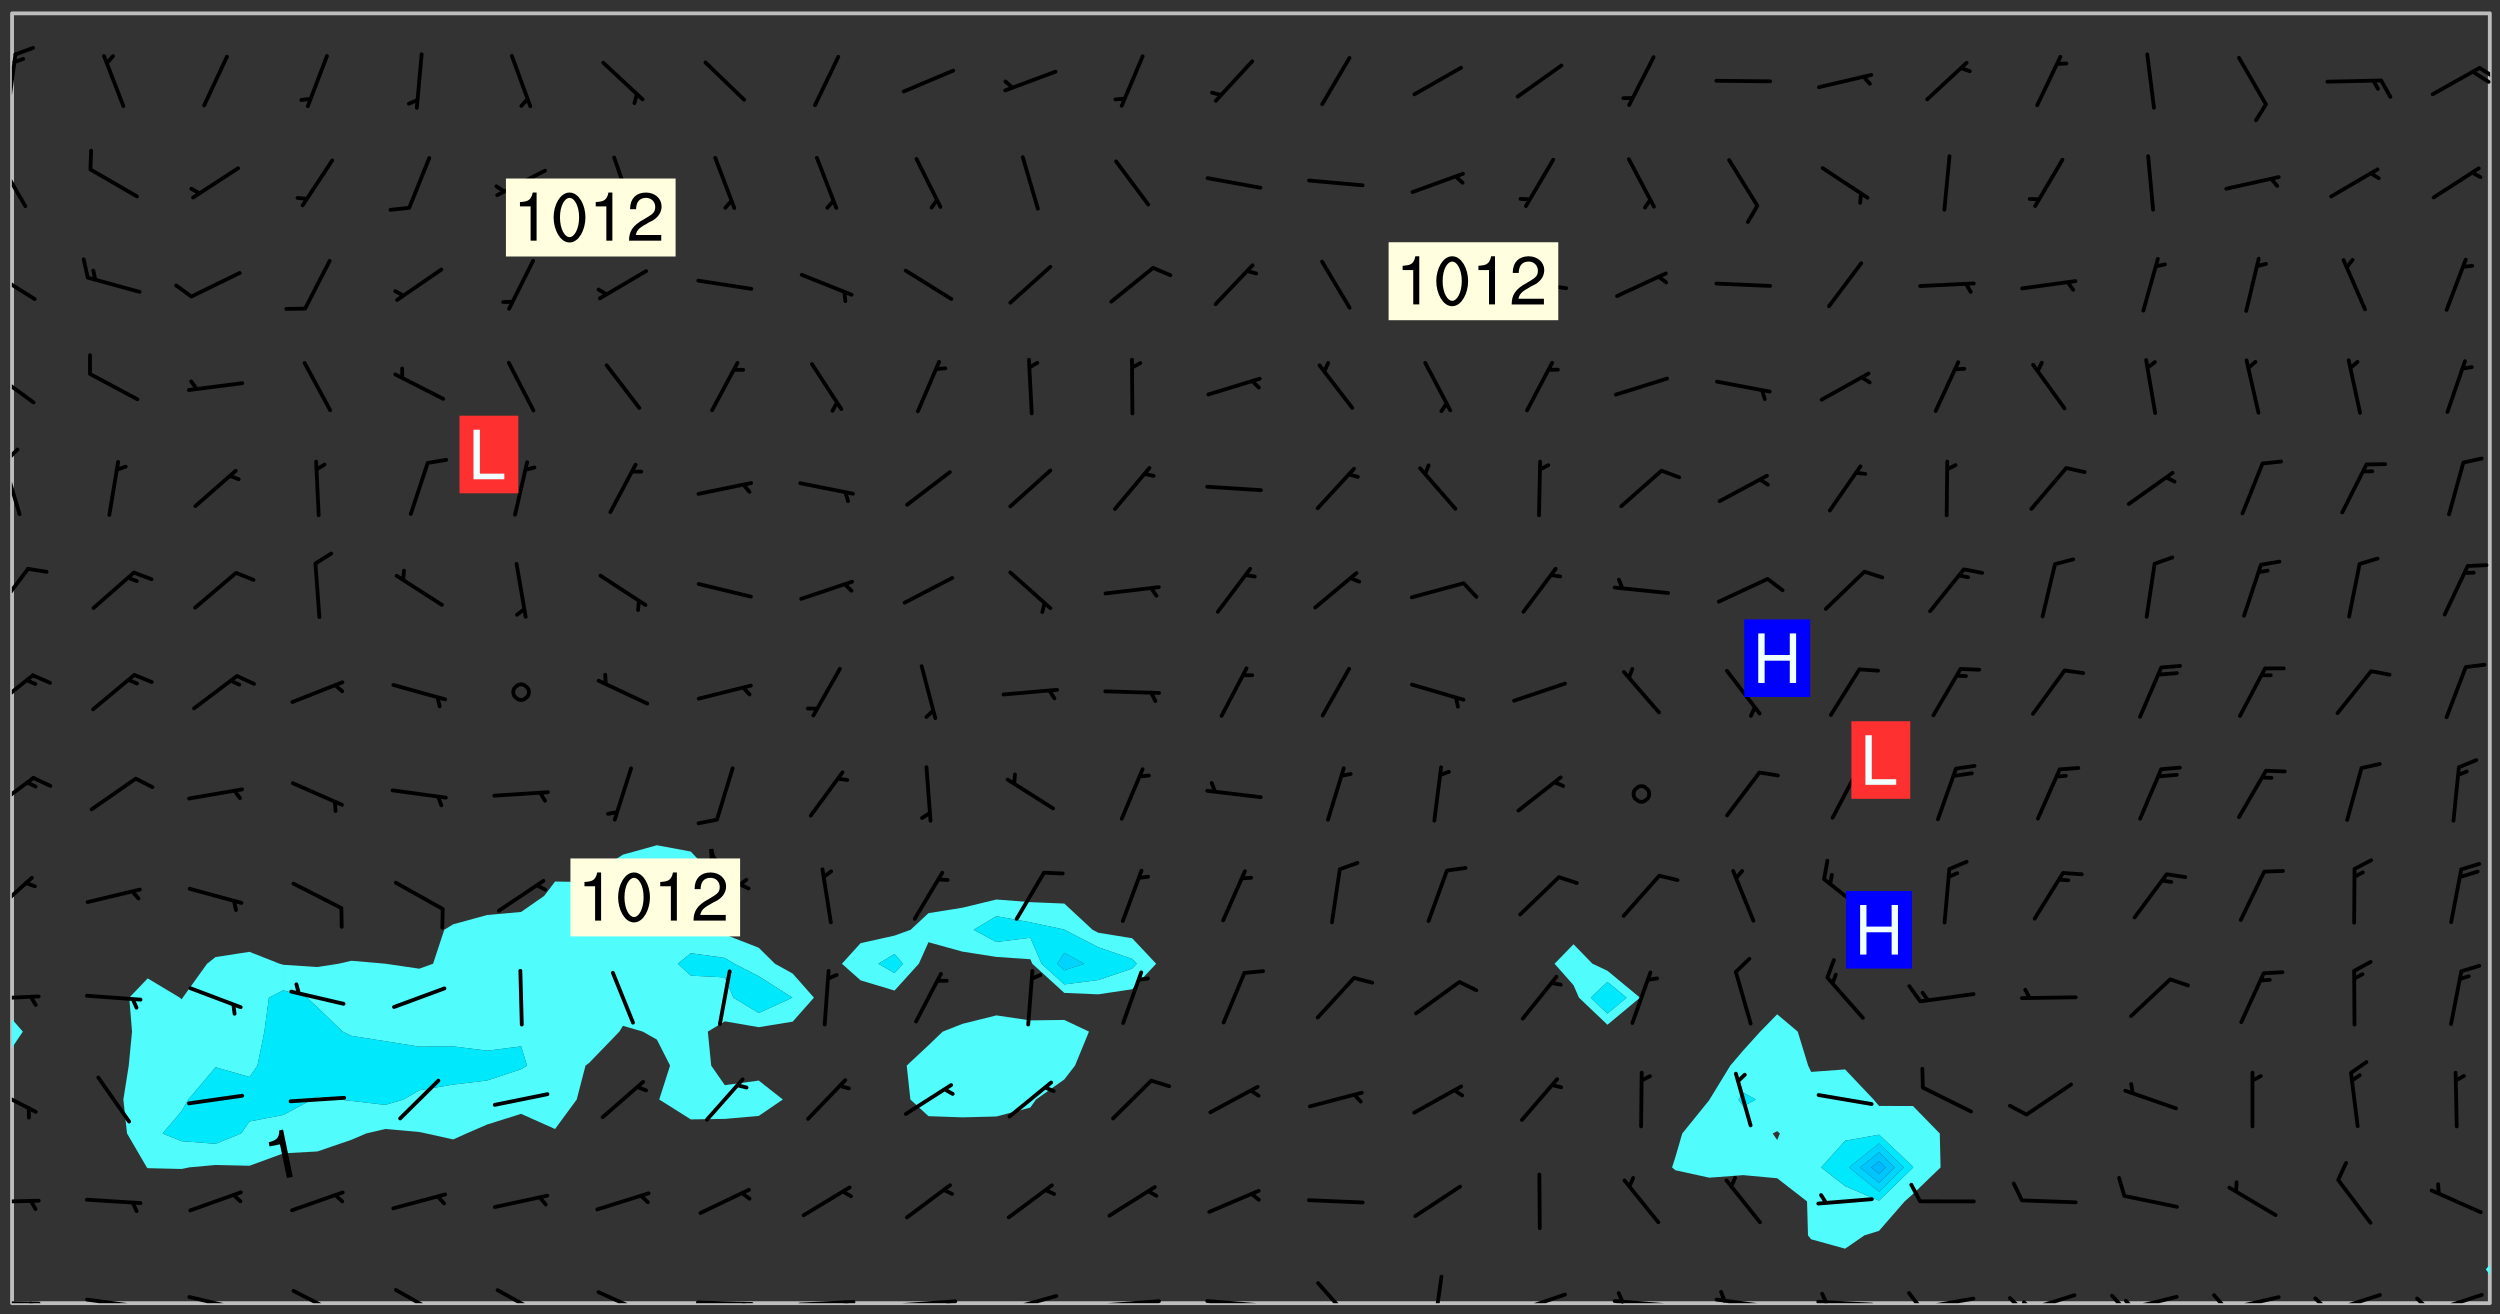 <svg xmlns="http://www.w3.org/2000/svg" role="img" xmlns:xlink="http://www.w3.org/1999/xlink" viewBox="142.45 309.95 326.84 171.84"><rect x="142.45" y="309.95" width="326.84" height="171.84" fill="#333333" stroke="none"/><defs><clipPath id="a"><path d="M144 446h1v34.328h-1zm0 0"/></clipPath><clipPath id="b"><path d="M144 311.672h1V444h-1zm0 0"/></clipPath><clipPath id="c"><path d="M144 311.672h324v168.656H144zm0 0"/></clipPath><clipPath id="d"><path d="M467 311.672h1V476h-1zm0 0"/></clipPath><clipPath id="e"><path d="M144 480h4v.328h-4zm0 0"/></clipPath><clipPath id="f"><path d="M146 480h2v.328h-2zm0 0"/></clipPath><clipPath id="g"><path d="M153 479h9v1.328h-9zm0 0"/></clipPath><clipPath id="h"><path d="M159 480h2v.328h-2zm0 0"/></clipPath><clipPath id="i"><path d="M166 479h9v1.328h-9zm0 0"/></clipPath><clipPath id="j"><path d="M172 480h2v.328h-2zm0 0"/></clipPath><clipPath id="k"><path d="M180 478h8v2.328h-8zm0 0"/></clipPath><clipPath id="l"><path d="M193 478h8v2.328h-8zm0 0"/></clipPath><clipPath id="m"><path d="M207 478h7v2.328h-7zm0 0"/></clipPath><clipPath id="n"><path d="M220 478h8v2.328h-8zm0 0"/></clipPath><clipPath id="o"><path d="M233 479h8v1.328h-8zm0 0"/></clipPath><clipPath id="p"><path d="M239 480h2v.328h-2zm0 0"/></clipPath><clipPath id="q"><path d="M246 479h9v1.328h-9zm0 0"/></clipPath><clipPath id="r"><path d="M252 479h2v1.328h-2zm0 0"/></clipPath><clipPath id="s"><path d="M260 479h8v1.328h-8zm0 0"/></clipPath><clipPath id="t"><path d="M266 479h2v1.328h-2zm0 0"/></clipPath><clipPath id="u"><path d="M273 479h8v1.328h-8zm0 0"/></clipPath><clipPath id="v"><path d="M286 479h9v1.328h-9zm0 0"/></clipPath><clipPath id="w"><path d="M300 479h8v1.328h-8zm0 0"/></clipPath><clipPath id="x"><path d="M314 477h6v3.328h-6zm0 0"/></clipPath><clipPath id="y"><path d="M329 476h3v4.328h-3zm0 0"/></clipPath><clipPath id="z"><path d="M340 478h8v2.328h-8zm0 0"/></clipPath><clipPath id="A"><path d="M353 479h8v1.328h-8zm0 0"/></clipPath><clipPath id="B"><path d="M353 478h2v2.328h-2zm0 0"/></clipPath><clipPath id="C"><path d="M366 479h9v1.328h-9zm0 0"/></clipPath><clipPath id="D"><path d="M367 478h2v2.328h-2zm0 0"/></clipPath><clipPath id="E"><path d="M379 479h9v1.328h-9zm0 0"/></clipPath><clipPath id="F"><path d="M380 478h2v2.328h-2zm0 0"/></clipPath><clipPath id="G"><path d="M393 479h8v1.328h-8zm0 0"/></clipPath><clipPath id="H"><path d="M391 478h3v2.328h-3zm0 0"/></clipPath><clipPath id="I"><path d="M406 479h8v1.328h-8zm0 0"/></clipPath><clipPath id="J"><path d="M404 479h4v1.328h-4zm0 0"/></clipPath><clipPath id="K"><path d="M406 479h3v1.328h-3zm0 0"/></clipPath><clipPath id="L"><path d="M419 479h9v1.328h-9zm0 0"/></clipPath><clipPath id="M"><path d="M418 479h3v1.328h-3zm0 0"/></clipPath><clipPath id="N"><path d="M420 479h2v1.328h-2zm0 0"/></clipPath><clipPath id="O"><path d="M433 479h8v1.328h-8zm0 0"/></clipPath><clipPath id="P"><path d="M431 479h3v1.328h-3zm0 0"/></clipPath><clipPath id="Q"><path d="M446 479h8v1.328h-8zm0 0"/></clipPath><clipPath id="R"><path d="M444 479h4v1.328h-4zm0 0"/></clipPath><clipPath id="S"><path d="M459 478h9v2.328h-9zm0 0"/></clipPath><clipPath id="T"><path d="M458 479h3v1.328h-3zm0 0"/></clipPath><clipPath id="U"><path d="M144 466h4v2h-4zm0 0"/></clipPath><clipPath id="V"><path d="M144 451h4v5h-4zm0 0"/></clipPath><clipPath id="W"><path d="M144 439h4v2h-4zm0 0"/></clipPath><clipPath id="X"><path d="M144 424h3v6h-3zm0 0"/></clipPath><clipPath id="Y"><path d="M144 411h4v6h-4zm0 0"/></clipPath><clipPath id="Z"><path d="M144 397h3v6h-3zm0 0"/></clipPath><clipPath id="aa"><path d="M144 384h3v7h-3zm0 0"/></clipPath><clipPath id="ab"><path d="M144 370h2v8h-2zm0 0"/></clipPath><clipPath id="ac"><path d="M144 368h1v3h-1zm0 0"/></clipPath><clipPath id="ad"><path d="M144 358h4v5h-4zm0 0"/></clipPath><clipPath id="ae"><path d="M144 345h4v5h-4zm0 0"/></clipPath><clipPath id="af"><path d="M144 330h3v8h-3zm0 0"/></clipPath><clipPath id="ag"><path d="M144 316h1v9h-1zm0 0"/></clipPath><clipPath id="ah"><path d="M466 318h2v3h-2zm0 0"/></clipPath><clipPath id="ai"><path d="M465 319h3v2h-3zm0 0"/></clipPath><g id="aj" clip-path="url(#clip1)"><path fill="#fff" fill-opacity="0" fill-rule="evenodd" d="M0 0h1000v1000H0zm0 0"/><path fill="#d3d3d3" fill-opacity="0" fill-rule="evenodd" d="M162.152 355.867l-.234.293.059.234.117.172.176.234.293.348.113.059.117-.172.059-.234.176-.176.465-.176h.699l.234.293.289.816.059.176.176.23.352.234.699.699.172.176.234.348.234.41.289.582.41.465.23.234.234.176.117.23.176.293.172 1.164v.234l.059.289.059.117.117.117.348.41.117.172.176.176.176.234.117.172.172.352.059.234.234.406.234-.059-.176.176-.059.93h-.582l-.234-.113-.348.113-.117.117-.059.293-.059.176-.117.172-.465.293-.059.234-.059.113v.645l.059.172v.41l.059.059v.406l.059.406.117.176.059.059.23.641-.059.293v.699l-.059.582v.234l-.059.23-.055.352v1.922l.055.117h.426l-.367.117-.023.352.891 1.168 1.742.539 1.34.359v.539l.09.809.535.715 1.52.27.891-.086.09 1.164.535.18 1.16-.18 2.055-.984 1.16-.363 1.879-.176 1.695-.18-.18.719-1.516.086-1.25.09-.805.27-1.074.809.27.719.535.898-.18.625-.266.809.266 1.078.625.898.805.18 1.25-.18-.266.723.098.504.055.293v.172l.059.293v.406l.176.117.352.117h.406l.293-.176.113-.117.059-.117.117-.23.059-.176.352-.465.23-.176.176-.059.176.059.059.176.117.988.055.469.059.172.117.234.176.059.816.059h.289l.117.234.059.406.059.352v1.105l.117.293.117.348.289.699.176.352.582.754.352.176.172.059.469.234.641.465.348.234.293.176.293.055.23.062.816.348.293.176.113.172.352.352.117.176.523.641v.289l.059.352v.348l.059.352.059.289.117.059.172.059h.176l.582.234.176.117.176.289.176.234.113.234.293.23.117.117v.41l.059.055.289.234.234.117.059.117.117.172.059.117.23.234.059.176.234.059.117.059-.117.113-.059.117v.117l-.117.293-.117.289v.582l.176.117.117.059.059.117.117.117.113.059.176.348.059.352.059.406v.176l-.059.176-.117.699v.172l.117.176.293.293h.406l.176.117.117.172.117.293v.234h-.527l-.23-.234h-.234l-.176.059-.059.699.059.348.117.176.176.41.117.23.289.469.176.055h.523l.234.059.758.641.059.293v.234l.059.059.23.348v.352l-.117.172v.293l.293.289.293.176.172.059.293.176.293.117.582.406.289.234.293.176.219.16.016.012.23.176.641.523.176.234.117.176.176.176.113.172v.641l.117.176.469.117.582.117.234.059.23.113.293.117.113.059.586.352.289.172.176.062.176.055.176.059.699.352.289.176.234.055.289.176.234.117.641.406.293.117.172.059.234.059.41.059.23.059.234.117.059.172-.41.176.469.059.059.293.113.234.176.055.234.059.176.059.406.117.641.234.117.172.059.234v.176l-.059.117-.059.406.234.234.117.059.348.117.641.23.176.117.289.117.176.176.234.465.582 1.105.176.176.348.176.176.117.352.117 1.047.523.234.059.465.113.293.059.465.176.758.582.234.234.348.465.176.176.289.234.816.699.293.176.289.289.293.176.293.289.695.641.176.176.293.234.289.234.469.289.641.582.348.234.234.293.348.348.352.465.934.992.348.406.117.176.234.059.113.117.645.176.23.113.234.059.293.176.23.117.934.699.406.406.234.176.406.176.234.117.816.348.348.234.234.117.293.289.23.117.758.352.352.172.23.059.293.117.234.059.871.176h.816l.469.23.172.059.875.699.465.117.293.059.176.059.23.059.469.059.348.059.352.059.406.059h.293l.172.059v.23l.176.176h.293l.348.059.352.059.699.117h.641l.465-.234.293-.176.172-.117.41-.172.289-.176.934-.465.469-.293.523-.293.465-.172.465-.176 1.051-.465.289-.117.41-.117.289-.117.527-.176 1.516-.699.582-.348.289-.059.293-.059.348-.117.875-.23.352-.117h.113l.234-.059.875-.234.234-.059h.812l.352-.059.816-.117.172-.059.352-.055.293-.059.23-.059.816-.176.176-.059h.348l.234-.059.465-.117.758-.172.234-.059h.348l.41-.117.289-.059 1.285-.059h.289l.41-.059.23-.059h.176l.875-.117h.406l.41-.117h.348l.352-.113.871-.059h1.75l1.047.289.41.117.289.117.352.117.289.117 1.051.172.289.059h.293l.293.059.172.059.41.059.172.059.117.059h.117l.117.059.352.059h.113l.41.066 1.922.395 1.926.395 1.52.449 1.695.719 2.145.805 1.605-.719 1.43-.805 1.16-1.078 1.25-.449 3.035-.719 1.875-.359 2.145-1.348 2.234-1.254 2.5-1.258 1.695-.449 1.785-.18 1.16-.27.625.539 1.34-.27.715-.988.984-1.344.445-.18.805-.359 1.875-.539 1.785-.449 1.25-.27 1.16-.09 1.699-.09 1.961-.27 1.25-.09h.539l.625-.09h.891l2.145-.18 2.41-.18 2.59-.09 1.695.18 1.609.09 1.43.359 1.16.719 1.875.988 1.16 1.527.266.715.629.09.355.898.535.539.535 1.527 1.074.359h.535l-.805.535.09 1.707.715 2.695.891.805.895.988.715 1.258 1.785.539 1.52-.18.355 1.344 1.609-.805.98-.539.27.27.316-.215.219-.145.801.449.449-.359h.355l.535-.27.539-.719.535-.27.625-.988 1.16.449.84.371 1.395.617 1.695-.18h1.605l1.785.09.18-1.707.535-1.344.805.27.492.848.402.406-.09.539v.359l.715.449.711-.27h1.43l.359.988.445 1.258.715 1.344 1.25.629 1.695.629.715-.18.18-.539.98-.09.449.359.086 1.258-.266.629-.535.18v.539l.715.984.266.539.984.988.801 1.078-.266.359-.09.898-.625 2.332-.355 2.066-.09 1.793-.18.719-.09.539v1.438l-.98 1.883-.359 1.707-.535.898-.805 1.168-.266.539 2.055 1.254.086.359-.355.539-.09-.18v.809l.09 1.438-.445.715-1.074.094-.266.715.535.898.805.719 1.16.809 1.34.27.445.359-.355.449-1.789-.09-1.25-.449-.715-.719-.625-.09-.176 3.59-.188 1.309h89.359V311.703h-55.27v49.082l.762.125 3.289.543 2.023 2.836v2.754l2.352.332 2.348.332h4.051l-1.379 4.16-2.023.707-2.023.703-.543.344-2.594 1.617-.188.117-2.023-2.078-.73-2.742-2.672-2.078-1.375-3.5-.066-.082-1.957-2.672 2.75-1.418v-49.082H294.422v91.414l.117.031.133.012.074.074.105.047.09.059.086.059.09.059.297.297.059.09.031.117.027.117.016.137-.031.117-.059.09-.059.086-.043.105-.047.102-.027.121v.145l.176.27.148.148.074.086.074.074.043.105.062.09.059.086.043.105.059.09.047.102.043.105.059.086.117.18.074.074.062.086.059.09.043.105.059.09.059.086.062.09.059.09.043.102.117.18.074.074.059.086.074.074.09.059.105.047h.148l.133-.016.133.016.102-.047.074-.074.047-.102-.016-.133v-.148l-.047-.105-.027-.117-.047-.102-.027-.121-.043-.102-.062-.09-.043-.102-.043-.105-.031-.117-.016-.133-.012-.137.086-.059.059-.086.121-.031.043.105.016.133v.117l.059.102.059.09.09.059.148.148.059.09.043.105-.012.102.086.059.105.047.086.059.09.059.074.074-.117.027-.105.047-.086.059-.074.074-.059.09-.062.086-.027.121-.047.102-.043.105-.031.117-.012.133-.016.133v.148l.027.117.047.105.043.102.059.09.074.074.09.059.074.074.09.059.059.09.043.105.047.102.117.031.133.016h.148l.117-.031.105.043.043.105.047.102.027.121L299.5 410l.027.117.031.121.027.117.105.043.102.047.133-.016.148.148.062.086.074.074.07.074.09.062.105.043.102.043.117.031.137.016.117-.031.074-.074.027-.117-.012-.133-.031-.121-.027-.117.043-.105h.117l.09.062.117.027h.148l.133.016h.148l.133.016.133-.016h.148l.133-.016.133-.012.137.012.117-.027.133-.016.191-.059-.059.176-.016.133-.027.121-.016.133-.059.086-.133.016-.105.047-.105.043-.117.031-.117.027-.266.031h-.148l-.133.016-.074.074.059.086.148.148.117.18.074.07.09.062.09.059.086.059.09.059.102.043.105.062.105.043.086.059.105.047.102.043.18.117.059.09-.043.102-.047.105.016.133.223.223.059.09.043.102.031.121.043.102.016.133.031.117.012.137.031.117.148.148.102.043.105.043.117.031.133.016.137.016h.117l.117-.031.09-.059.043-.105.047-.102.043-.105.031-.117.012-.133v-.148l-.012-.133-.016-.133-.031-.117-.043-.105-.047-.105-.043-.102-.043-.105-.016-.133.016-.133.027-.117.031-.117.027-.121.047-.102.09-.059.086-.062.074-.074.09-.059.223-.223.059-.086.074-.074.117-.18.059-.086v-.148l-.074-.074-.102-.047-.105-.043-.102-.043-.059-.09-.047-.105-.027-.117.09-.059.117-.031.102-.043.18-.117.148-.148.012-.133-.012-.105-.09-.059-.133.016h-.148l-.133.016-.133-.016-.121-.031-.086-.059-.074-.074-.059-.09-.062-.086-.117-.18-.059-.086.031-.121.086-.059.121-.031.059-.086v-.121l-.031-.117-.059-.09-.059-.086-.047-.105-.027-.117-.016-.133.059-.09.074-.074.09-.059.117-.18.074-.074.059-.086.148-.148.121-.031.133-.016.133.016.074.074.043.105.016.133-.031.117-.117.031-.133.012-.148.148-.043.105-.047.102-.027.121-.031.117v.148l.031.117.043.105.059.09.074.07.074.074.117.031.121.027.117-.027.133-.016h.117l.09.059.074.074.047.105.059.086.102.047.133.016.105.043.086.059-.012.105-.074.074-.18.117-.059.09-.09.059-.07.074-.074.074-.062.09-.027.117-.016.133.016.133-.016.133v.148l.016.133.027.117.031.121.074.074.09.059.086.059.09.059.117.031v.086l-.102.047-.09.059-.266.031-.117.027h-.148l-.105.043-.102.047-.059.09-.062.234-.012.133-.031.121-.016.133v.293l-.012.133.012.137.016.133.133.016.133.012.121.031.086.059.074.074.047.105.043.102.016.133v.445l-.016.133v.445l.031.266.027.117.016.133.031.117.086.211.031.266v.148l-.031.117-.027.117-.031.121-.027.117-.031.117-.031.121-.012.133-.016.133.09.059.117-.031.102.016.047.105-.031.266v.441l-.043.105-.047.105-.043.102-.043.105-.059.086-.031.121-.043.117-.031.117-.016.133.016.133.059.09.105.047.086.059.059.086-.012.137-.031.117-.043.102v.445l-.016.133v.148l-.031.117-.043.105-.027.117-.047.105-.043.102-.031.121-.027.117-.031.133-.031.117-.027.117-.043.105-.031.117-.031.121-.012.133-.016.133v.297l.027.117v.148l.047.398.027.117.059.09.121.031h.148l.133-.016.059.09v.117l-.059.09-.09.059-.102.043-.105.047-.09.059-.086.059-.137.016-.117-.031-.133-.016-.102.047-.062.086-.012.137-.016.133-.031.117-.027.117-.016.133-.031.121v.297l.016.133.031.117v.148l.012.133v.148l-.027.117-.047.102-.027.121-.031.117-.059.09-.074.074-.102.043-.105.047-.117.027-.121.031-.102-.047.059-.086.105-.047.027-.117.031-.117.027-.121.031-.117v-.148l.016-.133-.031-.117-.043-.105-.105.016-.074.074-.102.043-.09.062-.074.074-.043.102-.016.133-.031.117L304.25 426l-.031.117-.027.117-.031.121-.027.117-.031.117-.043.105-.09.059h-.09l-.117-.031-.031-.086.016-.137-.031-.117v-.148l-.012-.133v-.148l-.062-.234-.027-.121-.043-.102-.047-.105-.059-.086-.059-.09-.043-.105-.062-.086-.148-.148-.07-.074-.105-.047-.105-.043-.102-.043-.297-.297-.09-.074-.086-.059-.105-.043-.09-.062-.086-.059-.105-.043-.09-.059-.086-.062-.074-.07-.105-.047-.086-.059-.105-.043-.09-.062-.102-.043-.105-.043-.086-.059-.105-.047-.105-.043-.102-.047-.09-.059-.102-.043-.105-.043-.09-.062-.117-.027-.133-.016-.133.016H299.75l-.133.016-.117-.031-.09-.059-.074-.074-.09-.059-.102-.047h-.148l-.121-.027-.102-.043-.074-.074-.117-.18-.09-.059-.102-.043-.09-.062-.105-.043-.09-.059-.086-.059-.105-.047-.059-.086-.059-.09-.043-.105-.047-.102-.074-.074-.086-.059-.074-.074-.09-.059-.223-.223-.043-.105-.031-.266.105-.043h.145l.105.043.074.074.09.059.086.059.105.047.09.059.148.148.07.074.148.148.062.086.074.074.086.059.074.074.09.062.09.059.086.059.27.176.102.047.105.043.102.043.047-.074.059-.086.074-.074.07-.074.105.043.074.074.059.09.043.102.047.105.043.105.121.027.117-.027.074-.09.043-.105.059-.09.074-.074.105-.043.117-.027.133.012.09.059.148.148.059.09.043.105.047.102.043.105.043.102.105.047.105.043.133.016.086-.059.059-.09.074-.074.105-.043.117.027.105.047.102.043.105.043.102.047.18.117v.117l-.016.133.016.133.016.137.059.086.102.047.121.027.117.031h.148l.117-.031.059-.09.18-.117.059-.09.074-.074.059-.086.117-.18.18-.117.117.031.09.059.043.074-.016.133v.117l.09.059h.148l.133-.016.133-.012.266-.031.105-.043.117-.031.121-.027.074-.074.07-.074.062-.09-.016-.105-.047-.102-.102-.043-.105-.016-.117.027-.266.031h-.148l-.074-.074-.09-.059-.117-.031-.117-.027-.133-.016h-.148l-.133.016h-.297l-.105-.047-.148-.148-.043-.102-.059-.09.223-.223.086-.059.105-.043.117-.031.133-.016.133.016.137.016.102.043.133-.012.09-.062.102-.043.062-.09-.047-.102-.09-.059-.117-.031-.102-.043-.059-.09-.062-.09v-.117l.016-.133.105-.047.074-.07v-.121l-.09-.059-.031-.117.09-.059.074-.074.043-.105.059-.09.047-.102.016-.133v-.148l-.047-.105-.043-.102-.09-.059-.133-.016-.102-.043-.137-.016-.117-.031h-.445l-.133-.016-.133-.012-.133-.016-.117-.031h-.148l-.133-.016-.133-.012-.266-.031-.121-.043-.086-.059-.074-.074v-.148l.012-.133.105-.047.102-.043.133-.016h.152l.133-.016h.293l.121.031.102.043.09.059.234.062.121-.047.09-.059.102-.043.133-.016.105.043.102.047.133.012.121-.027h.145l.121-.031.117-.027.105-.047.074-.074.086-.059.148-.148.059-.086.047-.105.027-.117.016-.105-.102-.043-.09-.059-.117-.031-.105-.043-.09-.062-.074-.086-.074-.074-.102-.043-.105-.047-.102-.043-.059-.09-.047-.102-.086-.211-.062-.086-.059-.09-.074-.074-.086-.059h-.27l-.117.031-.09.059-.102.043-.133.016-.105-.016-.027-.117-.062-.09-.117-.031-.102-.043-.148-.148-.031-.117-.016-.105.074-.074.18-.117.117-.027.117-.031.137.016.102.043.105.043.102.047.105.043.117.031.133.016.117.027.133.016.105-.016.09-.059-.074-.074-.105-.043-.074-.074-.074-.09-.148-.148-.086-.059-.09-.059-.074-.074-.09-.059-.102-.047-.121-.027-.102-.047-.105-.043-.117-.031-.102-.043-.121-.031h-.148l-.117.031-.105.043-.086.062-.18.117-.086.059-.09.059-.105.047-.086.059-.105.043-.102.043-.105.047-.074.074-.059.09-.059.086-.047.105-.059.086-.074.074-.133-.012-.117-.031h-.117l-.074.074-.09.059-.074.074-.09.059-.086.059-.105.047-.102.043-.137.016-.102-.043-.148-.148-.105-.047h-.086l-.105.047-.102.043-.121.031-.117-.031-.074-.074v-.117l.031-.121.074-.07.059-.09.074-.074.117-.031.105-.043h.293l.133-.016.137-.016.102-.043.09-.059.102-.047.09-.059.133-.012.09.059.133.012.09-.059.086-.059.105-.043.09-.059.086-.062.09-.059.148-.148.059-.086.059-.09.105-.043.133-.016.117.027.121.031.059-.059.059-.09.031-.266.027-.117.105.012.133.016.102-.043.09-.059.059-.09.074-.074.059-.09.047-.102.012-.133-.012-.133-.047-.105-.148-.148-.059-.09-.059-.086-.043-.105v-.445l.016-.133v-.148l.012-.133-.059-.059-.09.059-.102-.043-.18-.117-.086-.059-.062-.09-.059-.09-.074-.074-.086-.059-.121.031-.102.012-.105.047-.086.059-.105.043-.148.148-.09.059-.086.059-.09.062-.105.043-.133.016v-.121l.105-.043.117-.031.074-.07.043-.105v-.148l-.027-.117-.148-.148-.133-.016h-.148l-.117.031-.105.043-.102.043-.09.062-.117.027-.074-.074.012-.133-.043-.102-.043-.105-.09-.059-.117.027-.121.031-.117.031-.102.043-.121.031-.102.043-.105.043-.09.059-.102.016v-.117l.016-.133-.059-.09-.074.043-.148.148-.059.09-.074.074-.047.105-.043.102-.074.074-.059.09-.074.074-.059.086-.074.074-.09.062-.074.07-.074.074-.102.016-.133.016-.105-.043v-.121l.148-.148.043-.102.059-.09.047-.102.043-.105.059-.09.031-.117.043-.102.031-.121.027-.117.047-.105.043-.102.043-.105.074-.07.09-.062.09-.059.102-.043h.297l.266-.031.105-.043-.074-.074-.117-.031-.105-.043-.09-.059-.102-.047-.09-.059-.102-.043-.105-.043-.09-.062-.086-.059-.105-.043-.102-.043-.121-.031-.117-.031-.102-.043L297.5 410.25l-.102-.043-.09-.059-.043-.105-.016-.133.102-.043.133-.016.137.016.133-.016.102-.043.059-.09.016-.105-.09-.059-.074-.074-.102-.043-.09-.059-.148-.148-.043-.105-.016-.133v-.293l-.059-.09-.09-.059-.074-.074-.043-.105-.031-.117-.059-.09-.074-.074-.117-.027-.074-.074-.09-.059-.09-.062-.086-.059-.074-.074-.059-.086-.047-.105-.086-.059-.148-.148-.195-.059-.133.016-.102.043-.074.074-.047.102-.043.105-.059.09-.059.086-.297.297-.09.059h-.086l-.062-.086-.043-.105.031-.117.059-.09.027-.117-.012-.133-.09-.062-.105.047-.117.027-.117.031-.27.176-.102.047-.117.027-.105.047-.09.059-.102.043-.059-.086-.047-.105.016-.133.047-.105.07-.074.074-.07.059-.09v-.148l-.043-.105h-.238l-.102.047-.031.117-.027.117-.031.121-.074.043-.133.016-.074-.047-.043-.102-.043-.105-.047-.102-.043-.105-.121.031-.102.043-.133.016-.117.031-.105.043-.09.059-.102.047-.121.027-.133.016-.102-.043-.059-.09-.047-.105-.043-.102-.043-.105v-.117l.059-.09.086-.059.18-.117.102-.047.105-.043.105-.059.102-.043.09-.062.102-.043.105-.059.102-.047.09-.059.105-.043.102-.043.09-.062.102-.043.137-.016.117.031.102.043.121.031.102.043.105.047.102.043.105.043.102.047.105.043.102.043.105.047.086.059.105.043.117.031.105.043.102.047.09.059.105.043.102.043.105.047.117.027.102.047.121.027h.148l.086-.059.016-.102.059-.09-.027-.117-.074-.074-.117-.18-.074-.074-.09-.074-.18-.117-.086-.059-.105-.043-.102-.047-.27-.176-.059-.09-.074-.074-.059-.09-.043-.102-.031-.117-.016-.137v-.562l-.012-.133-.016-.133-.031-.117-.016-.133-.012-.133-.031-.121-.223-.223-.059-.086-.016-.105.031-.117.133-.016v-91.414H172.992v1.453l-.059.234-.352 1.051-.172.523-.117.348-.176.41-.117.172-.234.293-.23.059h-.352l-.117.059-.23.406v.293l.117.176.23.23.117.234.641.758.293.465.176.234.23.352.234.348.641.816.176.465.172.41.117.695.176.469.117 1.398.059.465v.875l.117 1.047v4.781l-.059.465-.352 1.281-.176.523-.113.41-.352.93L172.934 336l-.234.582-.117.176-.172.348-.176.406-.352.816-.059.293-.113.293-.117.289-.059.176-.117.875-.059.406-.059.117-.059.176-.059.172-.23.527-.117.172v.234l-.117.234-.059.172-.176.586v.289l-.059.176v.293l-.059.113-.059.527v.172l-.055.234v2.621l-.176.816-.117.176-.176.234-.117.172-.113.234-.586.934-.23.289-.293.465-.176.234-.289.352-.352.699-.113.23-.176.41-.176.23-.406.527-.816.699-.293.172-.289.234-.176.117-.176.176-.523.406-.527.176-.172.176-.234.055-.641.176h-.758m12.211 31.023l-1.074.449.359.895 1.25-.715.445-.539-.98-.09"/><path fill="#d3d3d3" fill-opacity="0" fill-rule="evenodd" d="M201.508 416.598h-.895l.449.629.98.359.805-.09.445-.988-.176.09-.715-.355-.895.355m154.621 59.07l-.059-.523v-.293l.113-.293.059-.23.469-.469h.113l.117-.113.117-.059h.176l.234-.059h.348l.234.059.117.059.23.172.059.176.117.582v.293l-.117.176-.172.289-.176.176-.527.523-.23.234-.117.059h-.176l-.117-.059-.406-.293-.176-.117-.117-.059-.059-.113-.055-.117m6.641-10.957l-.059-.172v-1.109l.059-.172.176-.059.172-.059h.176l.234-.059.117.059.059.699-.059.172-.117.176-.117.059-.234.523-.113.059h-.234l-.059-.117m9.613-14.391l-.117-.176v-.699l.293-.875.117-.172.176-.352.113-.23.117-.293.352-.758.117-.23.172-.234h.176l.117-.059h.641l.117.059.234.234.172.113.352.293.117.117.113.176v.113l.117.059.117.117v.699l-.059.176v.23l-.059.176-.348 1.051-.117.23-.117.234-.117.059-.23.234-.641.289h-.875l-.41-.117-.641-.465"/><path fill="none" stroke="#bebebe" stroke-linecap="round" stroke-linejoin="round" stroke-miterlimit="10" stroke-width=".5" d="M467.957 311.695H144.027v168.625h323.93v-168.625"/><g clip-path="url(#a)"><path fill="#fff" fill-opacity="0" fill-rule="evenodd" d="M144 475.891v4.438h.004H144v-33.371 28.934"/></g><g clip-path="url(#b)"><path fill="#fff" fill-opacity="0" fill-rule="evenodd" d="M144 440.383v2.793-131.504h.004H144V440.383"/></g><path fill="#50fcfc" fill-rule="evenodd" d="M144 443.176v3.781l.004-.004v-3.773l-.004-.004"/><g clip-path="url(#c)"><path fill="#fff" fill-opacity="0" fill-rule="evenodd" d="M144.004 480.328v-33.375l1.434-2.133-1.434-1.641V311.672h84.324v108.781l-4.438 1.23-1.457.945-2.98 2.641-4.438-.07-1.414 1.871-3.027 2.105-4.438.398-4.438 1.215-1.168.719-1.465 4.438-1.805.648-4.41-.648-.031-.004-4.438-.383-1.672.387-2.766.43-4.438-.289-.5-.141-3.941-1.555-4.438.68-1.109.875-3.184 4.438-.145.215-.227-.215-4.211-2.523-2.406 2.523.363 4.438-.43 4.441-.703 4.438.477 4.438 2.586 4.438.113.105 4.438.105 1.008-.211 3.43-.312 4.438.102 4.441-1.625 4.438-.246 4.438-1.52 1.953-.836 2.484-.582 4.441.395.891.188 3.547.789 1.742-.789 2.695-1.164 4.438-1.398 4.441 1.984 2.832-3.859L219 449.262l.453-.328 3.973-4.113.465-.754 2.582.754 1.855 1.051 1.723 3.391-1.418 4.438 4.133 2.602 4.441-.066 4.438-.391 3.148-2.145-3.148-2.477-4.438.602-1.781-2.562-.438-4.441 2.219-1.34 4.438.762 4.438-.723 2.777-3.137-2.777-3.148-2.324-1.289-2.113-2.086-4.438-1.734-2.359-.617-2.082-2.652-2.375-1.785 2.375-2.629 1.254-1.812-1.254-1.348-4.438-.828V311.672h44.383v115.875l-4.438 1.074-4.438.711-2.34 2.176-2.098.758-4.441.992-2.438 2.688 2.438 2.172 4.441 1.336 3.176-3.508 1.262-2.812 4.438 1.227 4.438.695v7.645l-4.438 1.105-2.578 1.016-1.859 1.785-2.844 2.656.477 4.438 2.367 2.176 4.438.156 4.438-.113 4.441-1.168.738-1.051 3.699-2.621 1.406-1.816 1.824-4.441-3.23-1.527-4.438.059-4.441-.652v-7.645l4.441.301.254.59 4.184 3.812 4.438.188 4.438-.664 3.137-3.336-3.137-3.336-4.438-.719-.738-.383-3.699-3.43-4.438-.184-4.441-.348v-115.875h75.453v121.727l-2.477 2.547 2.477 2.805.719 1.633 3.719 3.539 4.254-3.539-4.254-3.52-1.957-.918-2.48-2.547V311.672h26.629v130.883l-2.215 2.266-2.223 2.461-1.691 1.98-2.711 4.438-.035.07-3.535 4.367-.902 3.094-.43 1.344.43.367 4.438.973 4.438-.336 4.438.41 3.902 3.027.125 4.438.414.516 4.438 1.227 2.523-1.742 1.914-.594 3.344-3.844 1.094-.969 3.605-3.473-.102-4.438-3.504-3.59-4.438-.016-.707-.832-3.73-3.938-4.438.324-.395-.824-1.359-4.441-2.688-2.266V311.672h93.203v163.617l-.559.602.559.754v3.684H144.004"/></g><path fill="#50fcfc" fill-rule="evenodd" d="M145.438 444.82l-1.434 2.133v-3.773l1.434 1.641m13.617 13.316l-.477-4.438.703-4.438.43-4.441-.363-4.438 2.406-2.523 4.211 2.523.227.215.145-.215 3.184-4.438 1.109-.875v5.297l-.012.016.012.055.039-.055-.039-.016v-5.297l4.438-.68 3.941 1.555.5.141v3.332l-1.902.965-.594 4.438-.906 4.441-1.039 1.492-4.438-1.273-3.559 4.219-.879 1.512-2.488 2.926 2.488 1.004 4.438.344 3.332-1.348 1.105-1.574 4.441-.852 3.707-2.012.73-.371 2.848.371 1.59.18 4.438.516 2.371-.695 2.07-1.211 4.438-.746 4.438-.535 4.438-1.477.777-.469-.777-2.512-4.438.559-4.438-.559-4.438.031-4.441-.707-4.438-.703-1.129-.551-3.309-3.184-1.363-1.254-3.074-.965v-3.332l4.438.289 2.766-.43 1.672-.387 4.438.383.031.004 4.41.648 1.805-.648 1.465-4.438 1.168-.719 4.438-1.215 4.438-.398 3.027-2.105 1.414-1.871 4.438.07 2.98-2.641 1.457-.945 4.438-1.23 4.438.828 1.254 1.348-1.254 1.812-2.375 2.629 2.375 1.785v5.711l-1.703 1.379 1.703 1.555 4.441.23 1.125 2.652 3.312 2.004 4.402-2.004-4.402-2.801-3.191-1.637-1.246-.754-4.441-.625v-5.711l2.082 2.652 2.359.617 4.438 1.734 2.113 2.086 2.324 1.289 2.777 3.148-2.777 3.137-4.438.723-4.438-.762-2.219 1.34.438 4.441 1.781 2.562 4.438-.602 3.148 2.477-3.148 2.145-4.438.391-4.441.066-4.133-2.602 1.418-4.438-1.723-3.391-1.855-1.051-2.582-.754-.465.754-3.973 4.113-.453.328-1.152 4.438-2.832 3.859-4.441-1.984-4.438 1.398-2.695 1.164-1.742.789-3.547-.789-.891-.188-4.441-.395-2.484.582-1.953.836-4.438 1.52-4.438.246-4.441 1.625-4.438-.102-3.43.312-1.008.211-4.438-.105-.113-.105-2.586-4.438"/><path fill="#00e8fc" fill-rule="evenodd" d="M166.191 459.141l-2.488-1.004 2.488-2.926.879-1.512 3.559-4.219 4.438 1.273 1.039-1.492.906-4.441.594-4.438 1.902-.965 3.074.965 1.363 1.254 3.309 3.184 1.129.551 4.438.703 4.441.707 4.438-.031 4.438.559 4.438-.559.777 2.512-.777.469-4.438 1.477-4.438.535-4.438.746-2.07 1.211-2.371.695-4.438-.516-1.59-.18-2.848-.371-.73.371-3.707 2.012-4.441.852-1.105 1.574-3.332 1.348-4.438-.344m4.438-18.703l-.012-.055.012-.016.039.016-.039.055m62.137-2.938l-1.703-1.555 1.703-1.379 4.441.625 1.246.754 3.191 1.637 4.402 2.801-4.402 2.004-3.312-2.004-1.125-2.652-4.441-.23"/><path fill="#50fcfc" fill-rule="evenodd" d="M254.957 438.117l-2.438-2.172 2.438-2.688 4.441-.992v2.402l-2.121 1.277 2.121 1.215L260.5 435.945l-1.102-1.277v-2.402l2.098-.758 2.34-2.176 4.438-.711 4.438-1.074v2.18l-2.973 1.781 2.973 1.594 4.441-.555 1.469 3.398 2.969 2.703 4.438-.57 4.438-1.504.59-.629-.59-.629-4.438-1.531-4.406-2.277-.031-.031-4.438-.945-4.441-.805v-2.18l4.441.348 4.438.184 3.699 3.43.738.383 4.438.719 3.137 3.336-3.137 3.336-4.438.664-4.438-.188-4.184-3.812-.254-.59-4.441-.301-4.438-.695-4.438-1.227-1.262 2.812-3.176 3.508-4.441-1.336"/><path fill="#00e8fc" fill-rule="evenodd" d="M259.398 437.16l-2.121-1.215 2.121-1.277L260.5 435.945l-1.102 1.215"/><path fill="#50fcfc" fill-rule="evenodd" d="M261.469 453.699l-.477-4.438 2.844-2.656 1.859-1.785 2.578-1.016 4.438-1.105 4.441.652 4.438-.059 3.23 1.527-1.824 4.441-1.406 1.816-3.699 2.621-.738 1.051-4.441 1.168-4.438.113-4.438-.156-2.367-2.176"/><path fill="#00e8fc" fill-rule="evenodd" d="M272.711 433.102l-2.973-1.594 2.973-1.781 4.441.805 4.438.945v3.059l-.938 1.41.938.855 2.637-.855-2.637-1.41v-3.059l.031.031 4.406 2.277 4.438 1.531.59.629-.59.629-4.438 1.504-4.438.57-2.969-2.703-1.469-3.398-4.441.555"/><path fill="#00d4fc" fill-rule="evenodd" d="M281.59 436.801l-.938-.855.938-1.41 2.637 1.41-2.637.855"/><path fill="#50fcfc" fill-rule="evenodd" d="M348.164 438.75l-2.477-2.805 2.477-2.547 2.48 2.547 1.957.918v1.457l-2.184 2.062 2.184 2.078 2.496-2.078-2.496-2.062v-1.457l4.254 3.52-4.254 3.539-3.719-3.539-.719-1.633"/><path fill="#00e8fc" fill-rule="evenodd" d="M352.602 442.461l-2.184-2.078 2.184-2.062 2.496 2.062-2.496 2.078"/><path fill="#50fcfc" fill-rule="evenodd" d="M361.48 462.941l-.43-.367.43-1.344.902-3.094 3.535-4.367.035-.07 2.711-4.438 1.691-1.98v5.512l-.625.906.625.891 1.641-.891-1.641-.906v-5.512l2.223-2.461 2.215-2.266v15.277l-.594.305.594.852.352-.852-.352-.305V442.555l2.688 2.266 1.359 4.441.395.824 4.438-.324 3.73 3.938.707.832v3.758l-4.438.797-3.129 3.488 3.129 2.438 4.438 1.902 4.438-4.312.027-.027-.027-.109-4.438-4.176v-3.758l4.438.016 3.504 3.59.102 4.438-3.605 3.473-1.094.969-3.344 3.844-1.914.594-2.523 1.742-4.438-1.227-.414-.516-.125-4.438-3.902-3.027-4.438-.41-4.438.336-4.438-.973"/><path fill="#00e8fc" fill-rule="evenodd" d="M370.355 454.59l-.625-.891.625-.906 1.641.906-1.641.891"/><path fill="#fff" fill-opacity="0" fill-rule="evenodd" d="M374.793 457.832l-.594.305.594.852.352-.852-.352-.305"/><path fill="#00e8fc" fill-rule="evenodd" d="M383.672 465.012l-3.129-2.438 3.129-3.488 4.438-.797v1.152l-3.934 3.133 3.934 3.172 3.25-3.172-3.25-3.133v-1.152l4.438 4.176.027.109-.027.027-4.438 4.312-4.438-1.902"/><path fill="#00d4fc" fill-rule="evenodd" d="M388.109 465.746l-3.934-3.172 3.934-3.133v1.152l-2.488 1.98 2.488 2.008 2.055-2.008-2.055-1.98v-1.152l3.25 3.133-3.25 3.172"/><path fill="#00c4fc" fill-rule="evenodd" d="M388.109 464.582l-2.488-2.008 2.488-1.98v1.148l-1.043.832 1.043.844.863-.844-.863-.832v-1.148l2.055 1.98-2.055 2.008"/><path fill="#00b8fc" fill-rule="evenodd" d="M388.109 463.418l-1.043-.844 1.043-.832.863.832-.863.844"/><path fill="#50fcfc" fill-rule="evenodd" d="M467.996 476.645l-.559-.754.559-.602v1.355m0-1.355v1.355l.004.004v-1.363l-.004.004"/><g clip-path="url(#d)"><path fill="#fff" fill-opacity="0" fill-rule="evenodd" d="M467.996 311.672H468v163.613-163.613h-.004"/></g><path fill="#fff" fill-opacity="0" fill-rule="evenodd" d="M228.715 419.574l.418 5.824 9.938-.715-.418-5.824-9.938.715"/><path fill-rule="evenodd" d="M237.074 422.48l.035.508-6.277.453-.059-.785 4.48-.324-.102-1.383.555-.043.105.555.07.25.105.223.156.191.223.156.305.121.402.078"/><path fill="#fff" fill-opacity="0" fill-rule="evenodd" d="M177.172 466.398l5.719-1.176-2.008-9.758-5.719 1.18 2.008 9.754"/><path fill-rule="evenodd" d="M178.961 457.734l.496-.105 1.27 6.168-.77.156-.906-4.395-1.359.277-.113-.543.535-.176.238-.105.207-.133.168-.18.129-.242.078-.316.027-.406"/><g clip-path="url(#e)"><path fill="none" stroke="#000" stroke-linecap="round" stroke-linejoin="round" stroke-miterlimit="10" stroke-width=".5" d="M147.512 480.375l-7.023-.094"/></g><g clip-path="url(#f)"><path fill="none" stroke="#000" stroke-linecap="round" stroke-linejoin="round" stroke-miterlimit="10" stroke-width=".5" d="M146.492 480.363l.559 1.09"/></g><g clip-path="url(#g)"><path fill="none" stroke="#000" stroke-linecap="round" stroke-linejoin="round" stroke-miterlimit="10" stroke-width=".5" d="M160.797 480.801l-6.965-.945"/></g><g clip-path="url(#h)"><path fill="none" stroke="#000" stroke-linecap="round" stroke-linejoin="round" stroke-miterlimit="10" stroke-width=".5" d="M159.785 480.664l.422 1.152"/></g><g clip-path="url(#i)"><path fill="none" stroke="#000" stroke-linecap="round" stroke-linejoin="round" stroke-miterlimit="10" stroke-width=".5" d="M174.051 481.137l-6.84-1.617"/></g><g clip-path="url(#j)"><path fill="none" stroke="#000" stroke-linecap="round" stroke-linejoin="round" stroke-miterlimit="10" stroke-width=".5" d="M173.055 480.902l.312 1.188"/></g><g clip-path="url(#k)"><path fill="none" stroke="#000" stroke-linecap="round" stroke-linejoin="round" stroke-miterlimit="10" stroke-width=".5" d="M187.066 481.941l-6.242-3.223"/></g><g clip-path="url(#l)"><path fill="none" stroke="#000" stroke-linecap="round" stroke-linejoin="round" stroke-miterlimit="10" stroke-width=".5" d="M200.316 482.066l-6.109-3.473"/></g><g clip-path="url(#m)"><path fill="none" stroke="#000" stroke-linecap="round" stroke-linejoin="round" stroke-miterlimit="10" stroke-width=".5" d="M213.645 482.039l-6.141-3.418"/></g><g clip-path="url(#n)"><path fill="none" stroke="#000" stroke-linecap="round" stroke-linejoin="round" stroke-miterlimit="10" stroke-width=".5" d="M227.09 481.777l-6.398-2.898"/></g><g clip-path="url(#o)"><path fill="none" stroke="#000" stroke-linecap="round" stroke-linejoin="round" stroke-miterlimit="10" stroke-width=".5" d="M240.719 480.422l-7.027-.188"/></g><g clip-path="url(#p)"><path fill="none" stroke="#000" stroke-linecap="round" stroke-linejoin="round" stroke-miterlimit="10" stroke-width=".5" d="M239.695 480.395l.547 1.098"/></g><g clip-path="url(#q)"><path fill="none" stroke="#000" stroke-linecap="round" stroke-linejoin="round" stroke-miterlimit="10" stroke-width=".5" d="M254.031 480.16l-7.02.34"/></g><g clip-path="url(#r)"><path fill="none" stroke="#000" stroke-linecap="round" stroke-linejoin="round" stroke-miterlimit="10" stroke-width=".5" d="M253.008 480.207l.629 1.055"/></g><g clip-path="url(#s)"><path fill="none" stroke="#000" stroke-linecap="round" stroke-linejoin="round" stroke-miterlimit="10" stroke-width=".5" d="M267.34 480.078l-7.008.5"/></g><g clip-path="url(#t)"><path fill="none" stroke="#000" stroke-linecap="round" stroke-linejoin="round" stroke-miterlimit="10" stroke-width=".5" d="M266.32 480.152l.652 1.039"/></g><g clip-path="url(#u)"><path fill="none" stroke="#000" stroke-linecap="round" stroke-linejoin="round" stroke-miterlimit="10" stroke-width=".5" d="M280.535 479.387l-6.77 1.883"/></g><g clip-path="url(#v)"><path fill="none" stroke="#000" stroke-linecap="round" stroke-linejoin="round" stroke-miterlimit="10" stroke-width=".5" d="M293.969 480.062l-7.008.531"/></g><g clip-path="url(#w)"><path fill="none" stroke="#000" stroke-linecap="round" stroke-linejoin="round" stroke-miterlimit="10" stroke-width=".5" d="M307.281 480.617l-7.004-.578"/></g><g clip-path="url(#x)"><path fill="none" stroke="#000" stroke-linecap="round" stroke-linejoin="round" stroke-miterlimit="10" stroke-width=".5" d="M319.43 482.957l-4.664-5.258"/></g><g clip-path="url(#y)"><path fill="none" stroke="#000" stroke-linecap="round" stroke-linejoin="round" stroke-miterlimit="10" stroke-width=".5" d="M329.918 483.809l.984-6.957"/></g><g clip-path="url(#z)"><path fill="none" stroke="#000" stroke-linecap="round" stroke-linejoin="round" stroke-miterlimit="10" stroke-width=".5" d="M340.402 481.465l6.648-2.27"/></g><g clip-path="url(#A)"><path fill="none" stroke="#000" stroke-linecap="round" stroke-linejoin="round" stroke-miterlimit="10" stroke-width=".5" d="M353.539 480.043l7.004.57"/></g><g clip-path="url(#B)"><path fill="none" stroke="#000" stroke-linecap="round" stroke-linejoin="round" stroke-miterlimit="10" stroke-width=".5" d="M354.559 480.129L354.07 479"/></g><g clip-path="url(#C)"><path fill="none" stroke="#000" stroke-linecap="round" stroke-linejoin="round" stroke-miterlimit="10" stroke-width=".5" d="M366.875 479.855l6.961.945"/></g><g clip-path="url(#D)"><path fill="none" stroke="#000" stroke-linecap="round" stroke-linejoin="round" stroke-miterlimit="10" stroke-width=".5" d="M367.887 479.996l-.426-1.152"/></g><g clip-path="url(#E)"><path fill="none" stroke="#000" stroke-linecap="round" stroke-linejoin="round" stroke-miterlimit="10" stroke-width=".5" d="M380.164 480.145l7.016.367"/></g><g clip-path="url(#F)"><path fill="none" stroke="#000" stroke-linecap="round" stroke-linejoin="round" stroke-miterlimit="10" stroke-width=".5" d="M381.184 480.199l-.52-1.113"/></g><g clip-path="url(#G)"><path fill="none" stroke="#000" stroke-linecap="round" stroke-linejoin="round" stroke-miterlimit="10" stroke-width=".5" d="M393.523 480.93l6.926-1.203"/></g><g clip-path="url(#H)"><path fill="none" stroke="#000" stroke-linecap="round" stroke-linejoin="round" stroke-miterlimit="10" stroke-width=".5" d="M393.523 480.93l-1.504-1.938"/></g><g clip-path="url(#I)"><path fill="none" stroke="#000" stroke-linecap="round" stroke-linejoin="round" stroke-miterlimit="10" stroke-width=".5" d="M406.945 481.375l6.711-2.094"/></g><g clip-path="url(#J)"><path fill="none" stroke="#000" stroke-linecap="round" stroke-linejoin="round" stroke-miterlimit="10" stroke-width=".5" d="M406.945 481.375l-1.742-1.727"/></g><g clip-path="url(#K)"><path fill="none" stroke="#000" stroke-linecap="round" stroke-linejoin="round" stroke-miterlimit="10" stroke-width=".5" d="M407.922 481.07l-.871-.863"/></g><g clip-path="url(#L)"><path fill="none" stroke="#000" stroke-linecap="round" stroke-linejoin="round" stroke-miterlimit="10" stroke-width=".5" d="M420.203 481.164l6.824-1.672"/></g><g clip-path="url(#M)"><path fill="none" stroke="#000" stroke-linecap="round" stroke-linejoin="round" stroke-miterlimit="10" stroke-width=".5" d="M420.203 481.164l-1.633-1.828"/></g><g clip-path="url(#N)"><path fill="none" stroke="#000" stroke-linecap="round" stroke-linejoin="round" stroke-miterlimit="10" stroke-width=".5" d="M421.195 480.922l-.816-.914"/></g><g clip-path="url(#O)"><path fill="none" stroke="#000" stroke-linecap="round" stroke-linejoin="round" stroke-miterlimit="10" stroke-width=".5" d="M433.508 481.125l6.848-1.59"/></g><g clip-path="url(#P)"><path fill="none" stroke="#000" stroke-linecap="round" stroke-linejoin="round" stroke-miterlimit="10" stroke-width=".5" d="M433.508 481.125l-1.609-1.852"/></g><g clip-path="url(#Q)"><path fill="none" stroke="#000" stroke-linecap="round" stroke-linejoin="round" stroke-miterlimit="10" stroke-width=".5" d="M446.902 481.406l6.688-2.156"/></g><g clip-path="url(#R)"><path fill="none" stroke="#000" stroke-linecap="round" stroke-linejoin="round" stroke-miterlimit="10" stroke-width=".5" d="M446.902 481.406l-1.762-1.711"/></g><g clip-path="url(#S)"><path fill="none" stroke="#000" stroke-linecap="round" stroke-linejoin="round" stroke-miterlimit="10" stroke-width=".5" d="M460.223 481.418l6.68-2.18"/></g><g clip-path="url(#T)"><path fill="none" stroke="#000" stroke-linecap="round" stroke-linejoin="round" stroke-miterlimit="10" stroke-width=".5" d="M460.223 481.418l-1.77-1.703"/></g><g clip-path="url(#U)"><path fill="none" stroke="#000" stroke-linecap="round" stroke-linejoin="round" stroke-miterlimit="10" stroke-width=".5" d="M147.512 466.926l-7.023.176"/></g><path fill="none" stroke="#000" stroke-linecap="round" stroke-linejoin="round" stroke-miterlimit="10" stroke-width=".5" d="M146.492 466.949l.602 1.07m13.727-.785l-7.012-.441m5.992.379l.508 1.117m13.633-2.457l-6.621 2.363m5.656-2.02l.906.828m13.375-1.156l-6.629 2.332m5.668-1.992l.902.832m13.457-.914l-6.789 1.816m5.801-1.551l.836.898m13.504-1l-6.867 1.488m5.867-1.273l.793.938m13.441-1.461l-6.703 2.105m5.727-1.801l.875.863m13.234-1.633l-6.34 3.035m5.418-2.594l.988.73m13.086-1.473l-6.016 3.637m5.141-3.105l1.055.629m12.945-1.445l-5.633 4.207m4.812-3.594l1.109.523m13.031-1.129l-5.641 4.191m4.816-3.582l1.109.527m13.18-.914l-5.945 3.746m5.082-3.199l1.062.609m13.375-.66l-6.465 2.754m5.527-2.352l.953.77m13.578.355l-7.02-.301m19.758-1.781l-5.867 3.863M343.699 463.5l.055 7.027m11.078-6.246l4.418 5.465m-3.773-4.668l.48-1.129m12.203.324l4.395 5.48m-3.758-4.684l.484-1.129m10.887 3.359l7.004-.574m-5.984.492l-.66-1.031m12.945.82l7.027.012m-7.027-.012l-1.148-2.172m14.465 2.051l7.023.254m-7.023-.254l-1.07-2.211m14.457 1.625l6.883 1.426m-6.883-1.426l-.688-2.352m14.422 1.27l6.043 3.59m-5.164-3.066l.059-1.227m13.285-.309l4.227 5.613m-4.227-5.613l1.039-2.223m11.18 3.605l6.422 2.848m-5.488-2.434l-.09-1.223"/><g clip-path="url(#V)"><path fill="none" stroke="#000" stroke-linecap="round" stroke-linejoin="round" stroke-miterlimit="10" stroke-width=".5" d="M147.125 455.309l-6.25-3.219"/></g><path fill="none" stroke="#000" stroke-linecap="round" stroke-linejoin="round" stroke-miterlimit="10" stroke-width=".5" d="M146.215 454.84l.016 1.227m13.098.512l-4.027-5.758m11.852 3.375l6.957-.992m6.328.723l7.016-.453m7.309 2.695l4.996-4.938M214.02 453l-6.887 1.395m19.406-3.004l-5.297 4.617m4.527-3.945l1.145.438m12.621-1.434l-4.66 5.262m3.98-4.496l1.195.289m12.906-.957l-4.871 5.066m4.16-4.328l1.18.336m13.371-.43l-5.922 3.781m5.062-3.23l1.066.602m12.867-1.484l-5.441 4.445m4.648-3.801l1.133.477m12.75-1.371l-4.992 4.945m4.992-4.945l2.344.727m11.57.082l-6.188 3.328m5.289-2.844l1.02.68m13.496-.395l-6.793 1.789m5.805-1.531l.832.902m13.145-1.977l-6.137 3.422m5.242-2.926l1.031.668m12.406-2.113l-4.594 5.32m3.926-4.547l1.195.273m10.531-1.902L357 457.211m.07-6.004l1.09-.562m11.234-.324l1.922 6.758m-1.641-5.777l.883-.848m9.648 2.656l6.93 1.176m6.703-2.148l6.293 3.125m-6.293-3.125l-.07-2.453m13.621 5.98l5.824-3.93m-5.824 3.93l-2.168-1.152m15.078-1.969l6.633 2.312m-5.668-1.977l-.188-1.215m15.852-1.48v7.027m0-6.004l1.086-.574m11.797-.422l.867 6.973m-.867-6.973l2.008-1.41m-1.879 2.426l1.004-.707m12.543-.332l.145 7.023m-.121-6.004l1.07-.598"/><g clip-path="url(#W)"><path fill="none" stroke="#000" stroke-linecap="round" stroke-linejoin="round" stroke-miterlimit="10" stroke-width=".5" d="M147.508 440.219l-7.016.328"/></g><path fill="none" stroke="#000" stroke-linecap="round" stroke-linejoin="round" stroke-miterlimit="10" stroke-width=".5" d="M146.488 440.266l.625 1.059m13.707-.688l-7.008-.508m5.988.434l.496 1.125m13.621-.062l-6.574-2.48m5.617 2.117l.156 1.219m7.406-2.895l6.844 1.594m-5.848-1.359l-.316-1.188m19.352.535l-6.59 2.434m16.703 2.293l-.188-7.023m12.094.254l2.633 6.516m12.637-6.711l-1.277 6.91m14.211-6.961l-.512 7.008m.438-5.988l1.121-.496m13.641-.133l-3.258 6.227m2.785-5.32l1.227-.008m11.207-1.285l-.551 7.004m.473-5.988l1.125-.488m13.176-.336l-2.367 6.617m2.023-5.652l1.215-.18m12.617-.719l-2.711 6.484m2.711-6.484l2.441-.227m11.895.883l-4.754 5.176m4.754-5.176l2.375.617m11.41-.09l-5.695 4.117m5.695-4.117l2.203 1.082m10.469-1.758l-4.406 5.473m3.766-4.676l1.203.23m11.73-1.602l-2.363 6.617m2.02-5.652l1.211-.18m10.297-.852l1.938 6.754m-1.938-6.754l1.766-1.707m10.195 2.445l4.648 5.273m-4.648-5.273l.863-2.297m-.188 3.066l.434-1.148m11.047 3.496l6.965-.957m-6.965.957l-1.434-1.992m2.449 1.852l-.719-.996m12.988.711l7.027-.109m-6.008.094l-.59-1.074m18.961-1.367l-5.129 4.805m5.129-4.805l2.324.793m9.891-1.582l-2.926 6.387m2.926-6.387l2.449-.145m-2.875 1.074l1.227-.074m11.031-1.176l.043 7.027m-.043-7.027l2.156-1.168m-2.152 2.188l1.082-.582m12.918-.375l-1.336 6.898m1.336-6.898l2.344-.719m-2.539 1.723l1.172-.359"/><g clip-path="url(#X)"><path fill="none" stroke="#000" stroke-linecap="round" stroke-linejoin="round" stroke-miterlimit="10" stroke-width=".5" d="M146.609 424.715l-5.219 4.707"/></g><path fill="none" stroke="#000" stroke-linecap="round" stroke-linejoin="round" stroke-miterlimit="10" stroke-width=".5" d="M145.852 425.398l1.152.422m13.727.43l-6.832 1.637m5.84-1.398l.812.922m13.469.582l-6.777-1.848m5.793 1.578l.27 1.199m13.773-.258l-6.266-3.191m6.266 3.191l.043 2.453m13.207-2.332l-6.133-3.434m6.133 3.434l-.055 2.453m13.223-6.125l-5.84 3.91m4.988-3.34l1.082.578m12.125-2.109l-3.922 5.832m3.352-4.98l1.223.125m13.52-.16l-5.637 4.199m4.816-3.586l1.109.523m9.66-2.508l1.094 6.941m-.934-5.93l.98-.738m14.523.18l-3.602 6.035m3.078-5.156l1.227.062m12.598-.949l-3.574 6.051m3.574-6.051l2.449.109m10.301-.379l-2.445 6.59m2.09-5.629l1.219-.164m12.652-.715l-2.844 6.426m2.43-5.492l1.223-.086m11.598-1.109l-1.027 6.949m1.027-6.949l2.309-.824m11.695.996l-2.406 6.605m2.406-6.605l2.43-.34m12.211 1.203l-5.059 4.879m5.059-4.879l2.336.762m10.781-.953l-4.66 5.262m4.66-5.262l2.387.574m7.273-1.199l2.648 6.512m-2.262-5.562l.785-.941m10.715 1.066l5.508 4.363m-5.508-4.363l.441-2.414m.359 3.047l.223-1.207m15.355-.742l-.621 6.996m.621-6.996l2.262-.957m-2.352 1.973l1.129-.477m13.82-.027l-3.707 5.973m3.707-5.973l2.445.168m-2.984.703l1.223.082m12.875-.785l-4.195 5.637m4.195-5.637l2.426.367m-3.035.453l1.211.184m12.148-1.348l-3.066 6.324m3.066-6.324l2.453-.09m9.352-.262l-.047 7.027m.047-7.027l2.176-1.137m-2.184 2.16l1.09-.57m12.871-.391l-1.32 6.902m1.32-6.902l2.344-.723m-2.535 1.727l2.344-.723"/><g clip-path="url(#Y)"><path fill="none" stroke="#000" stroke-linecap="round" stroke-linejoin="round" stroke-miterlimit="10" stroke-width=".5" d="M146.816 411.652l-5.633 4.203"/></g><path fill="none" stroke="#000" stroke-linecap="round" stroke-linejoin="round" stroke-miterlimit="10" stroke-width=".5" d="M146.816 411.652l2.219 1.047m-3.039-.438l1.109.523m13.094-1.039l-5.766 4.016m5.766-4.016l2.184 1.117m11.711.289l-6.926 1.199m5.918-1.023l.75.969m13.324.871l-6.43-2.828m5.496 2.418l.09 1.223m14.426-1.75l-6.965-.953m5.949.812l.426 1.152m13.93-1.715l-7.012.449m5.992-.383l.645 1.043m9.117 2.465l2.133-6.695m-1.82 5.723l-1.207.219m14.25.766l2.051-6.719m-2.051 6.719l-2.41.469m18.828-6.66l-4.156 5.664m3.551-4.84l1.215.176m10.895 5.336l-.531-7.008m.453 5.988l-1.035.656m11.191-5.02l5.941 3.758m-5.074-3.211l.09-1.223m16.691-.684l-2.727 6.477m2.332-5.535l1.223-.109m7.637 1.988l6.977.832m-5.961-.711l-.445-1.141m17.262-1.922l-2.059 6.719m1.762-5.742l1.203-.23m11.82-.871l-.883 6.969m.754-5.957l1.148-.434m14.617.738l-5.527 4.336m4.727-3.707l1.121.496m11.254 1.043l-.02-.199-.059-.191-.094-.18-.457-.375-.191-.059-.199-.02-.203.02-.191.059-.457.375-.094.18-.059.191-.02.199.02.199.059.191.094.176.457.379.191.059.203.02.199-.02.191-.059.457-.379.094-.176.059-.191.02-.199m14.41-2.805l-4.234 5.609m4.234-5.609l2.422.383m10.414-.688l-3.273 6.219m3.273-6.219l2.453-.012m-2.93.914l1.227-.004m12.105-1.102l-2.355 6.621m2.355-6.621l2.426-.355m-2.77 1.32l2.43-.359m11.473-.508l-2.84 6.43m2.84-6.43l2.445-.18m-2.859 1.117l1.223-.09m12.461-.867l-2.75 6.469m2.75-6.469l2.445-.211m-2.848 1.152l2.445-.211m11.664-.535l-3.535 6.074m3.535-6.074l2.449.094m-2.965.793l1.227.047m11.773-1.281l-1.871 6.773m1.871-6.773l2.395-.535m10.34.426l-.711 6.992m.711-6.992l2.27-.926m-2.375 1.941l1.137-.461"/><g clip-path="url(#Z)"><path fill="none" stroke="#000" stroke-linecap="round" stroke-linejoin="round" stroke-miterlimit="10" stroke-width=".5" d="M146.742 398.242l-5.484 4.391"/></g><path fill="none" stroke="#000" stroke-linecap="round" stroke-linejoin="round" stroke-miterlimit="10" stroke-width=".5" d="M146.742 398.242l2.254.973m-3.051-.332l1.125.484m12.945-1.18l-5.398 4.5m5.398-4.5l2.27.93m-3.055-.273l1.133.465m13.074-.984l-5.613 4.23m5.613-4.23l2.223 1.035m-3.039-.422l1.109.52m13.484-.309l-6.539 2.578m5.586-2.203l.934.797m13.449 1.059l-6.77-1.883m5.785 1.609l.266 1.199m11.672-1.867l-.02-.199-.059-.191-.094-.176-.461-.379-.191-.055-.199-.023-.199.023-.191.055-.457.379-.098.176-.055.191-.02.199.02.199.055.191.098.18.457.375.191.059.199.02.199-.02.191-.059.461-.375.094-.18.059-.191.02-.199m9.113-1.492l6.359 2.984m-5.434-2.551l-.062-1.223m19.039 1.43l-6.816 1.703m5.824-1.453l.824.91m8.34 2.746l3.469-6.109m-2.965 5.223l-1.223-.035m16.66 1.266l-1.785-6.797m1.527 5.809l-.902.832m17.086-3.547l-7 .609m5.98-.52l.668 1.027m13.676-.707l-7.023-.211m6.004.18l.543 1.102m11.914-4.285l-3.266 6.223m2.789-5.32l1.227-.004m12.664-.848l-3.465 6.117m18.418-2.07l-6.742-1.977m5.762 1.691l.25 1.199m7.344-.781l6.66-2.242m7.684-1.531l4.605 5.309m-3.934-4.539l.441-1.145m16.641 5.816l-4.273-5.578m3.652 4.766l-.508 1.117m14.172-6.074l-3.727 5.961m3.727-5.961l2.445.172m10.781-.223l-3.551 6.066m3.551-6.066l2.449.098m-2.969.785l1.227.047m12.902-.734l-4.141 5.676m4.141-5.676l2.43.344m10.203-.734l-2.777 6.453m2.777-6.453l2.449-.203m-2.852 1.141l2.445-.199m11.523-.617l-3.277 6.215m3.277-6.215l2.453-.008m-2.93.91l1.227-.004m13.125-.535l-4.395 5.484m4.395-5.484l2.41.457m9.961-.996l-2.512 6.562m2.512-6.562l2.438-.301"/><g clip-path="url(#aa)"><path fill="none" stroke="#000" stroke-linecap="round" stroke-linejoin="round" stroke-miterlimit="10" stroke-width=".5" d="M146.117 384.32l-4.234 5.605"/></g><path fill="none" stroke="#000" stroke-linecap="round" stroke-linejoin="round" stroke-miterlimit="10" stroke-width=".5" d="M146.117 384.32l2.426.387m11.414.098l-5.281 4.637m5.281-4.637l2.293.867m-3.062-.191l1.148.434m12.973-1.066l-5.355 4.551m5.355-4.551l2.281.906m8.098-2.133l.516 7.008m-.516-7.008l2.074-1.309m8.543 2.91l5.91 3.801m-5.051-3.25l.102-1.223m15.906 6.035l-1.191-6.926m1.016 5.918l-.969.75m16.805-1.285l-5.887-3.84m5.031 3.281l-.109 1.223m14.754-1.758l-6.832-1.652m20.062-.293l-6.664 2.238m5.695-1.91l.891.844m13.18-1.672l-6.234 3.238m19.055.719l-5.246-4.676m4.48 3.996l-.289 1.191m15.234-3.262l-6.977.824m5.965-.707l.699 1.012m12.254-3.523l-4.227 5.613m3.609-4.797l1.215.191m13.301-.453l-5.395 4.504m4.609-3.848l1.137.465m13.656.207l-6.781 1.848m6.781-1.848l1.68 1.785m10.348-3.676l-4.207 5.629m3.598-4.809l1.211.188m7.117 1.449l6.988.715m-5.973-.609l-.461-1.137m19.441-.094l-6.375 2.965m6.375-2.965L375.5 387.121m10.703-2.438l-5.062 4.879m5.062-4.879l2.332.762m10.656-1.059l-4.41 5.473m4.41-5.473l2.406.461m-3.051.336l1.207.23m11.359-1.711l-1.625 6.84m1.625-6.84l2.375-.617m10.652.562l-1.047 6.949m1.047-6.949l2.312-.816m11.582.957l-2.207 6.668m2.207-6.668l2.418-.414m-2.738 1.383l1.207-.207m12.016-.871l-1.379 6.891m1.379-6.891l2.348-.707m11.781.977l-3.008 6.348m3.008-6.348l2.453-.113m-2.891 1.035l1.227-.055"/><g clip-path="url(#ab)"><path fill="none" stroke="#000" stroke-linecap="round" stroke-linejoin="round" stroke-miterlimit="10" stroke-width=".5" d="M142.992 370.441l2.016 6.73"/></g><g clip-path="url(#ac)"><path fill="none" stroke="#000" stroke-linecap="round" stroke-linejoin="round" stroke-miterlimit="10" stroke-width=".5" d="M142.992 370.441l1.742-1.723"/></g><path fill="none" stroke="#000" stroke-linecap="round" stroke-linejoin="round" stroke-miterlimit="10" stroke-width=".5" d="M157.891 370.344l-1.148 6.93m.98-5.922l1.16-.391m14.391.531l-5.285 4.633m4.516-3.957l1.148.434m10.125-2.305l.336 7.02m-.285-5.996l1.051-.629m13.488-.219l-2.215 6.668m2.215-6.668l2.422-.406m10.574.316l-1.578 6.848m1.348-5.852l1.188-.316m13.219-.355l-3.297 6.203m2.816-5.301h1.227m14.363 1.492l-6.883 1.414m5.879-1.207l.785.945m13.535.238l-6.891-1.367m5.891 1.168l.352 1.176m13.312-3.789l-5.586 4.258m18.727-4.473l-5.234 4.688m18.191-5.031l-4.523 5.375m3.867-4.594l1.199.258m14.02 1.871l-7.016-.449m19.203-2.359l-4.762 5.172m4.066-4.418l1.188.309m8.137-1.125l4.613 5.297m-3.945-4.527l.441-1.145m14.586-.488l-.148 7.023m.129-6.004l1.094-.551m14.801.719l-5.27 4.648m5.27-4.648l2.297.863m11.48-.203l-6.191 3.324m5.289-2.84l1.02.684m12.105-2.391l-4.008 5.773m3.426-4.934l1.219.145m10.715-1.609l-.082 7.023m.07-6.004l1.09-.562m14.477.383l-4.562 5.344m4.562-5.344l2.398.531m11.5.102l-5.727 4.074m4.891-3.48l1.098.551m11.496-2.367l-2.613 6.523m2.613-6.523l2.441-.262m11.152.387l-3.172 6.27m3.172-6.27l2.453-.047m-2.914.961l1.227-.023M464.5 370.422l-1.875 6.773m1.875-6.773l2.395-.531"/><g clip-path="url(#ad)"><path fill="none" stroke="#000" stroke-linecap="round" stroke-linejoin="round" stroke-miterlimit="10" stroke-width=".5" d="M141.16 358.426l5.68 4.137"/></g><path fill="none" stroke="#000" stroke-linecap="round" stroke-linejoin="round" stroke-miterlimit="10" stroke-width=".5" d="M154.215 358.84l6.199 3.305m-6.199-3.305v-2.453m12.93 4.551l6.973-.891m-5.957.762l-.711-1m14.824-2.406l3.344 6.184m8.512-4.688l6.262 3.191m-5.348-2.73l-.023-1.227m13.945-.762l3.223 6.246m9.566-5.914l4.273 5.578m12.836-5.887l-3.316 6.195m2.832-5.293l1.227.004m12.832 5.137l-3.832-5.891m3.273 5.035l-.594 1.074m13.934-6.395l-2.766 6.461m2.363-5.52l1.223-.102m10.93-1.117l.363 7.02m-.309-6l1.051-.629m12.363-.395l.055 7.027m-.047-6.004l1.078-.586m15.617 2.047l-6.719 2.059m5.742-1.762l.867.867m7.922-2.922l4.285 5.57m-3.66-4.758l.508-1.117m15.965 6.199l-3.277-6.215m2.801 5.309l-.691 1.016m14.484-6.324l-3.281 6.215m2.805-5.312l1.227-.004m7.57 3.262l6.707-2.105m13.414 1.703l-6.906-1.305m5.902 1.117l.363 1.168m13.57-3.344l-6.137 3.422m5.246-2.922l1.031.664m11.582-2.641l-2.949 6.379m2.52-5.449l1.227-.07m8.988-.52l4.109 5.699m-3.512-4.871l.543-1.102m13.641-.34l1.18 6.926m-1.008-5.918l.969-.75m11.984-.223l1.559 6.852m-1.332-5.855l.93-.801m12.195-.203l1.484 6.867m-1.27-5.867l.938-.793m14.051-.094l-2.289 6.645m1.957-5.68l1.211-.191"/><g clip-path="url(#ae)"><path fill="none" stroke="#000" stroke-linecap="round" stroke-linejoin="round" stroke-miterlimit="10" stroke-width=".5" d="M141.023 345.309l5.953 3.738"/></g><path fill="none" stroke="#000" stroke-linecap="round" stroke-linejoin="round" stroke-miterlimit="10" stroke-width=".5" d="M153.926 346.246l6.777 1.863m-6.777-1.863l-.535-2.395m1.523 2.668l-.27-1.199m12.828 3.398l6.316-3.082m-6.316 3.082l-1.984-1.441m16.852 3.023l3.211-6.246m-3.211 6.246l-2.453.035m14.477-1.168l5.793-3.98m-4.949 3.402l-1.09-.57m14.887 2.301l3.145-6.285m-2.688 5.371l-1.227.031m12.629-.477l6.055-3.566m-5.172 3.047l-1.047-.641m19.98-.086l-6.945-1.074m20.047 1.844l-6.523-2.609m5.574 2.227l.133 1.223m13.852-.289l-5.965-3.715m18.914-.488l-5.23 4.691m18.664-4.555l-5.465 4.418m5.465-4.418l2.258.961m10.746-1.297l-4.844 5.09M305.5 345.375l1.18.328m12.219 4.492l-3.605-6.035m14.375 6.453l1.484-6.871m-1.27 5.871l-1.18.332m18.508-2.32l-6.969-.895m19.988-1.031l-6.375 2.957m5.445-2.527l.98.742m6.566.152l7.02.309m7.695 2.656l4.219-5.621m14.715 2.641l-7.02.34m6-.289l.625 1.055m13.68-1.414l-6.961.957m5.949-.82l.719.996m11.074-4.039l-1.895 6.77m1.621-5.785l1.199-.262m12.262-.754l-1.637 6.832m1.398-5.84l1.188-.309m10.145-.488l2.805 6.441m-2.395-5.504l.762-.961m14.793-.039l-2.496 6.566m2.133-5.613l1.219-.152"/><g clip-path="url(#af)"><path fill="none" stroke="#000" stroke-linecap="round" stroke-linejoin="round" stroke-miterlimit="10" stroke-width=".5" d="M142.238 330.824l3.523 6.078"/></g><path fill="none" stroke="#000" stroke-linecap="round" stroke-linejoin="round" stroke-miterlimit="10" stroke-width=".5" d="M154.273 332.102l6.082 3.523m-6.082-3.523l.09-2.453m13.324 6.133l5.887-3.836m-5.031 3.277l-1.074-.594m14.543 2.168l3.867-5.867m-3.305 5.012l-1.223-.113m14.598 1.293l2.625-6.516m-2.625 6.516l-2.441.262m13.941-1.918l6.254-3.203m-5.344 2.734l-1.008-.699m17.688 2.887l-2.297-6.641m15.711 6.605l-2.496-6.57m2.133 5.613l-.809.922m14.508.027l-2.539-6.555m2.172 5.602l-.805.926m14.789-.109l-3.141-6.285m2.684 5.371l-.711 1m13.898.145l-1.973-6.742m16.402 6.188l-4.203-5.633m18.875 3.445l-6.914-1.258m20.27.941l-6.996-.629m20.117-.883l-6.605 2.398m5.645-2.051l.91.824m8.277 3.055l3.57-6.055m-3.051 5.172l-1.227-.055m17.453 1.016l-3.293-6.211m2.812 5.305l-.688 1.02m14.688-.23l-3.699-5.977m3.699 5.977l-1.238 2.117m15.637-3.172l-5.867-3.867m5.012 3.305l-.113 1.223m11.016.902l.668-6.992m11.195 6.523l3.57-6.055m-3.051 5.172l-1.227-.055m16.133 1.41l-.652-7m17.074 2.738L433.5 334.625m5.863-1.301l.797.93m13.117-2.164l-6.062 3.547m5.184-3.031l1.043.645m13.07-1.293l-5.902 3.812m5.043-3.258l1.074.598"/><g clip-path="url(#ag)"><path fill="none" stroke="#000" stroke-linecap="round" stroke-linejoin="round" stroke-miterlimit="10" stroke-width=".5" d="M144.469 317.066l-.938 6.965"/></g><path fill="none" stroke="#000" stroke-linecap="round" stroke-linejoin="round" stroke-miterlimit="10" stroke-width=".5" d="M144.469 317.066l2.301-.852m-2.438 1.863l1.152-.426m10.566-.383l2.531 6.555m-2.164-5.602l.801-.926m11.922 6.434l2.977-6.363m10.578 6.465l2.5-6.566m-2.137 5.609l-1.219.152m15.105 1.02l.629-7m-.535 5.98l-1.133.48m15.875.34l-2.414-6.598m2.062 5.637l-.816.914m15.848-.859l-5.141-4.789m4.395 4.094l-.32 1.184m14.34-.441l-5.059-4.879m14.32 5.605l3.047-6.332m8.559 4.535l6.469-2.738m6.789 2.594l6.586-2.453m-5.629 2.098l-.918-.816m15.199 3.184l2.738-6.473m-2.34 5.531l-1.223.105m13.125.18l4.766-5.164m-4.074 4.414l-1.184-.312m14.406 1.508l3.566-6.055m14.586 1.289l-6.105 3.477m19.23-3.773l-5.727 4.07m14.578 1.094l3.199-6.254m-2.734 5.344l-1.227.02m12.164-2.273l7.027.07m13.223-.836l-6.844 1.602m5.848-1.367l.809.922m12.656-2.746l-5.152 4.781m4.402-4.086l1.16.402m11.844-1.875l-3.031 6.34m2.59-5.418l1.227-.051m10.574-1.188l.879 6.973m14.633-.445l-3.516-6.086m3.516 6.086l-1.297 2.082m16.367-5.199l-7.023.152m7.023-.152l1.199 2.141m-2.219-2.121l.598 1.07m13.289-2.734l-6.129 3.441"/><g clip-path="url(#ah)"><path fill="none" stroke="#000" stroke-linecap="round" stroke-linejoin="round" stroke-miterlimit="10" stroke-width=".5" d="M466.625 318.828l2.066 1.324"/></g><g clip-path="url(#ai)"><path fill="none" stroke="#000" stroke-linecap="round" stroke-linejoin="round" stroke-miterlimit="10" stroke-width=".5" d="M465.734 319.328l2.066 1.324"/></g><path fill="#00f" fill-rule="evenodd" d="M383.801 436.578h8.617v-10.145h-8.617v10.145"/><path fill="azure" fill-rule="evenodd" d="M385.633 428.266h.832v2.824h3.289v-2.824h.832v6.48h-.832v-2.914h-3.289v2.914h-.832v-6.48"/><path fill="#ff3030" fill-rule="evenodd" d="M384.496 414.387h7.691v-10.145h-7.691v10.145"/><path fill="azure" fill-rule="evenodd" d="M386.328 406.074h.832v5.742h3.195v.738h-4.027v-6.48"/><path fill="#00f" fill-rule="evenodd" d="M370.484 401.074h8.621v-10.148h-8.621v10.148"/><path fill="azure" fill-rule="evenodd" d="M372.316 392.762h.836v2.82h3.285v-2.82h.832v6.477h-.832v-2.914h-3.285v2.914h-.836v-6.477"/><path fill="#ff3030" fill-rule="evenodd" d="M202.523 374.441h7.691v-10.145h-7.691v10.145"/><path fill="azure" fill-rule="evenodd" d="M204.355 366.129h.832v5.742h3.195v.738h-4.027v-6.48"/><path fill="#ffffe0" fill-rule="evenodd" d="M323.992 351.812h22.18v-10.191h-22.18v10.191"/><path fill-rule="evenodd" d="M327.488 343.453H328V349.75h-.789v-4.492h-1.387v-.555l.559-.066.254-.051.227-.09.207-.141.172-.211.141-.297.105-.395m4.816 0l.227.02.219.055.211.09.195.121.184.148.172.176.301.422.246.492.18.547.109.578.039.594-.039.59-.109.586-.18.555-.246.5-.301.43-.172.18-.184.152-.195.125-.211.09-.219.059-.227.02-.23-.02-.219-.059-.207-.09-.199-.125-.184-.152-.172-.18-.301-.43-.242-.5-.18-.555-.113-.586-.035-.59h.832l.027.562.082.504.125.445.164.371.191.301.211.223.223.137.227.047.227-.047.223-.137.211-.223.188-.301.164-.371.125-.445.082-.504.031-.562-.031-.562-.082-.5-.125-.438-.164-.363-.188-.293-.211-.215-.223-.133-.227-.043-.227.043-.223.133-.211.215-.191.293-.164.363-.125.438-.082.5-.027.562h-.832l.035-.594.113-.578.18-.547.242-.492.301-.422.172-.176.184-.148.199-.121.207-.09.219-.055.23-.02m5.09 0h.508V349.75h-.785v-4.492h-1.387v-.555l.559-.066.25-.051.23-.09.203-.141.176-.211.141-.297.105-.395m2.824 2.176h.785l.02-.316.062-.285.098-.254.141-.215.18-.176.223-.129.266-.078.309-.027.238.02.223.062.207.102.176.141.148.172.113.207.074.234.023.266-.02.27-.066.223-.109.191-.156.172-.203.164-.246.164-.633.391-.539.312-.438.316-.344.324-.266.336-.191.352-.125.371-.066.391-.023.422h4.215v-.742h-3.332l.082-.285.113-.234.148-.203.188-.18.23-.172.277-.176.719-.418.414-.203.348-.23.277-.254.223-.266.164-.277.109-.285.062-.285.023-.281-.043-.383-.121-.348-.188-.309-.254-.262-.301-.211-.344-.16-.383-.098-.406-.035-.434.035-.398.098-.355.164-.305.234-.25.305-.184.375-.117.445-.039.52"/><path fill="#ffffe0" fill-rule="evenodd" d="M208.594 343.484h22.18v-10.195h-22.18v10.195"/><path fill-rule="evenodd" d="M212.094 335.125h.508v6.293h-.785v-4.488h-1.391v-.559l.559-.062.254-.055.23-.09.203-.141.172-.211.145-.293.105-.395m4.812 0l.23.016.219.059.207.09.195.121.184.148.172.176.305.418.242.496.18.543.109.582.039.59-.039.594-.109.582-.18.555-.242.504-.305.426-.172.18-.184.152-.195.125-.207.094-.219.055-.23.02-.23-.02-.219-.055-.207-.094-.195-.125-.184-.152-.172-.18-.305-.426-.242-.504-.18-.555-.109-.582-.039-.594h.832l.031.562.078.508.129.441.16.375.191.301.211.223.223.137.227.047.227-.047.223-.137.211-.223.191-.301.16-.375.129-.441.082-.508.027-.562-.027-.562-.082-.5-.129-.434-.16-.367-.191-.293-.211-.215-.223-.129-.227-.047-.227.047-.223.129-.211.215-.191.293-.16.367-.129.434-.078.5-.031.562h-.832l.039-.59.109-.582.18-.543.242-.496.305-.418.172-.176.184-.148.195-.121.207-.09.219-.059.23-.016m5.09 0h.512v6.293h-.789v-4.488h-1.387v-.559l.559-.062.254-.055.227-.09.207-.141.172-.211.141-.293.105-.395m2.824 2.172h.789l.02-.312.059-.289.098-.25.141-.219.184-.172.223-.129.266-.082.305-.027.238.023.227.062.203.102.18.137.148.176.113.203.07.238.027.262-.023.27-.066.227-.109.191-.156.172-.199.16-.246.168-.637.387-.535.312-.438.32-.348.324-.266.336-.188.348-.125.371-.07.395-.02.418h4.211v-.742h-3.332l.082-.281.113-.238.148-.199.188-.184.23-.168.277-.176.719-.418.414-.207.348-.23.281-.25.219-.266.164-.281.109-.281.066-.285.02-.281-.043-.383-.121-.348-.188-.309-.25-.266-.305-.211-.344-.16-.383-.098-.406-.031-.434.031-.398.098-.355.168-.305.234-.246.305-.188.371-.113.449-.043.516"/><path fill="#ffffe0" fill-rule="evenodd" d="M217.027 432.371h22.18v-10.191h-22.18v10.191"/><path fill-rule="evenodd" d="M220.527 424.012h.508v6.297H220.25v-4.488h-1.391v-.559l.562-.062.25-.055.23-.09.203-.141.176-.211.141-.293.105-.398m4.812 0l.23.02.219.059.207.09.199.117.184.152.172.176.301.418.242.492.18.547.113.582.039.59-.039.594-.113.582-.18.555-.242.504-.301.426-.172.18-.184.152-.199.125-.207.094-.219.055-.23.02-.227-.02-.219-.055-.211-.094-.195-.125-.184-.152-.172-.18-.301-.426-.246-.504-.18-.555-.109-.582-.039-.594h.832l.031.562.082.508.125.441.164.375.188.301.211.219.223.137.227.047.227-.047.223-.137.211-.219.191-.301.164-.375.125-.441.082-.508.027-.562-.027-.562-.082-.5-.125-.434-.164-.367-.191-.293-.211-.215-.223-.129-.227-.047-.227.047-.223.129-.211.215-.188.293-.164.367-.125.434-.082.5-.031.562h-.832l.039-.59.109-.582.18-.547.246-.492.301-.418.172-.176.184-.152.195-.117.211-.09.219-.059.227-.02m5.094 0h.508v6.297h-.785v-4.488h-1.391v-.559l.559-.062.254-.055.23-.09.203-.141.172-.211.145-.293.105-.398m2.824 2.176h.785l.02-.316.059-.285.102-.254.137-.215.184-.172.223-.129.266-.082.309-.027.238.023.223.062.203.102.18.137.148.176.113.203.07.238.027.262-.023.27-.066.227-.109.191-.156.172-.199.16-.246.168-.637.387-.535.312-.438.316-.348.324-.262.336-.191.352-.125.371-.07.395-.02.418h4.211v-.742h-3.332l.082-.281.113-.238.148-.203.188-.18.23-.172.281-.176.715-.414.418-.207.344-.23.281-.25.219-.27.164-.277.113-.281.062-.285.02-.281-.043-.383-.117-.352-.191-.305-.25-.266-.301-.211-.348-.16-.379-.098-.406-.035-.438.035-.398.098-.352.168-.305.234-.25.305-.188.371-.113.449-.039.516"/></g></defs><use xlink:href="#aj"/></svg>